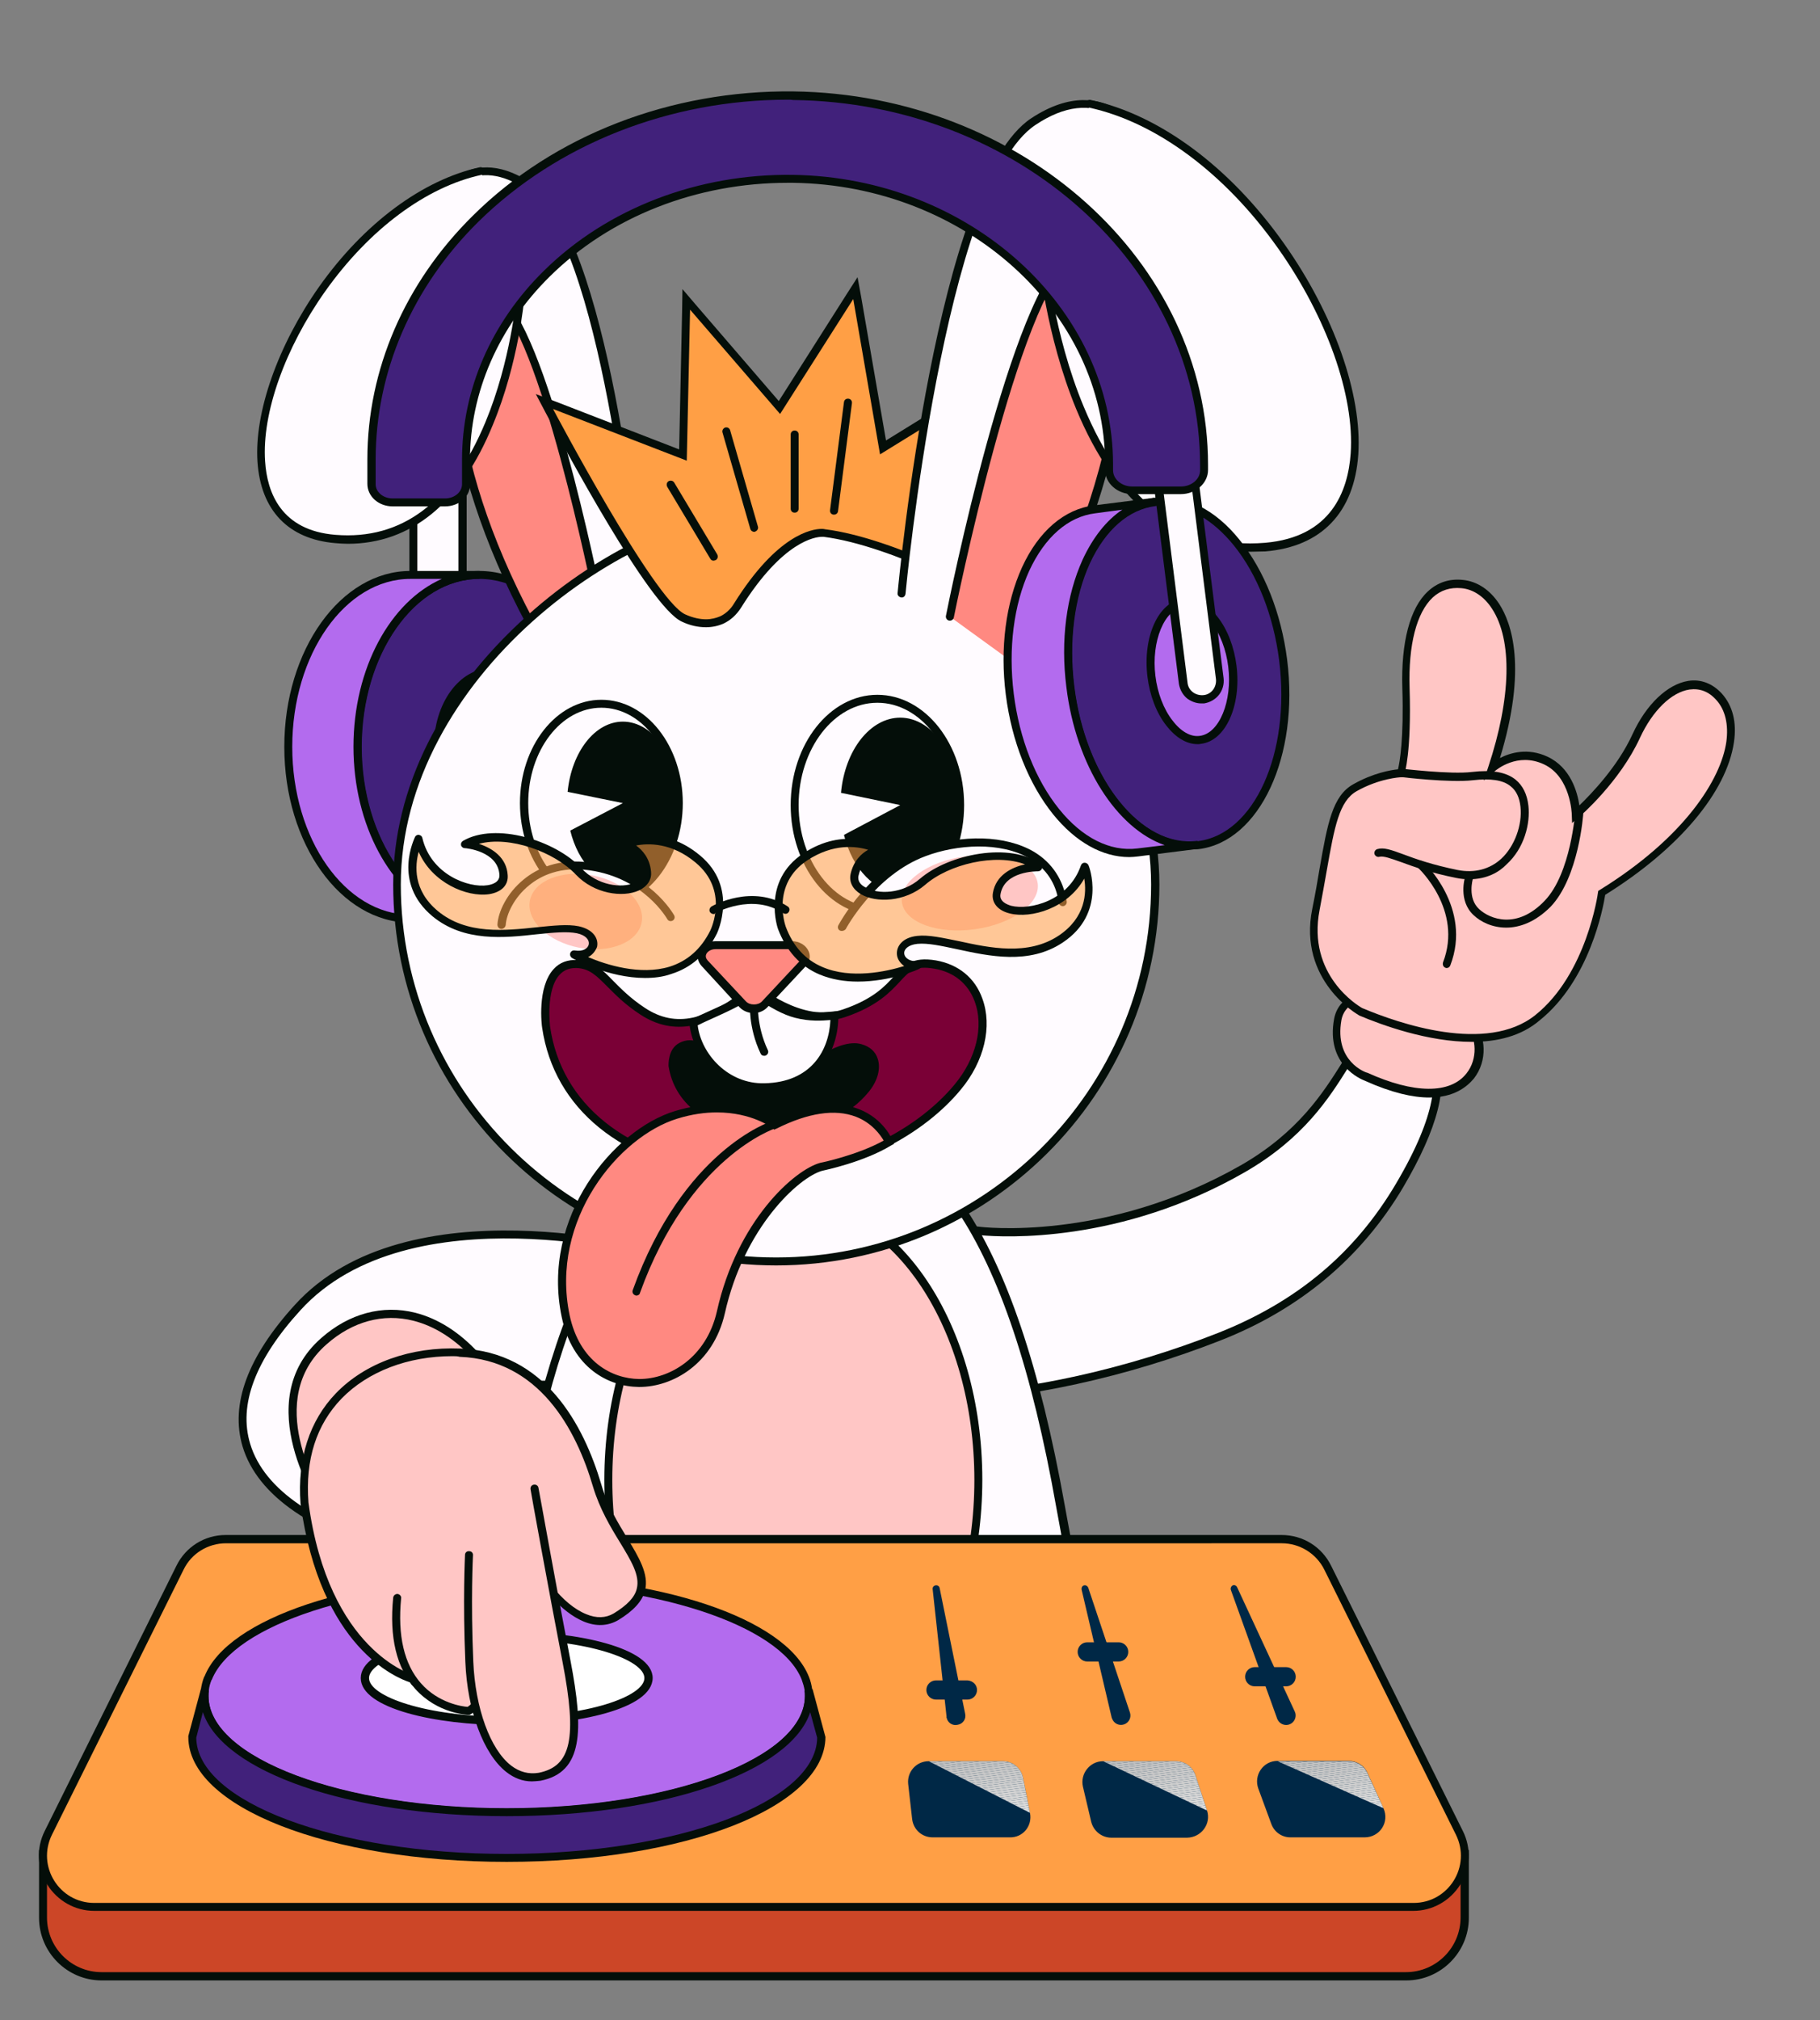 <?xml version="1.0" encoding="utf-8"?>
<!-- Generator: Adobe Illustrator 28.3.0, SVG Export Plug-In . SVG Version: 6.00 Build 0)  -->
<svg version="1.1" id="Layer_1" xmlns="http://www.w3.org/2000/svg" xmlns:xlink="http://www.w3.org/1999/xlink" x="0px" y="0px"
	 viewBox="0 0 549.9 610" style="enable-background:new 0 0 549.9 610;" xml:space="preserve">
<rect x="0" y="0" width="549.9" height="610" fill="#808080" stroke="none"/>
<style type="text/css">
	.st0{enable-background:new    ;}
	.st1{fill:#FFFBFF;}
	.st2{fill:#040E09;}
	.st3{fill:#FFC6C5;}
	.st4{fill:#CC4627;}
	.st5{fill:#FF9F45;}
	.st6{fill:#FFFFFF;}
	.st7{fill:#B36BEE;}
	.st8{fill:#41217B;}
	.st9{fill:#002846;}
	.st10{clip-path:url(#SVGID_00000124128860049686139580000013172098582919328929_);}
	.st11{fill:#BFBFBF;}
	.st12{fill:#C0C0C0;}
	.st13{fill:#C1C1C1;}
	.st14{fill:#C2C2C2;}
	.st15{fill:#C3C3C3;}
	.st16{fill:#C4C4C4;}
	.st17{fill:#C5C5C5;}
	.st18{fill:#C7C7C7;}
	.st19{fill:#C8C8C8;}
	.st20{fill:#C9C9C9;}
	.st21{fill:#CACACA;}
	.st22{fill:#CBCBCB;}
	.st23{fill:#CCCCCC;}
	.st24{fill:#CDCDCD;}
	.st25{fill:#CECECE;}
	.st26{fill:#CFCFCF;}
	.st27{fill:#D1D1D1;}
	.st28{fill:#D2D2D2;}
	.st29{fill:#D3D3D3;}
	.st30{fill:#D4D4D4;}
	.st31{fill:#D5D5D5;}
	.st32{fill:#D6D6D6;}
	.st33{fill:#D8D8D8;}
	.st34{fill:#D9D9D9;}
	.st35{fill:#DADADA;}
	.st36{fill:#DBDBDB;}
	.st37{fill:#DCDCDC;}
	.st38{fill:#DEDEDE;}
	.st39{fill:#DFDFDF;}
	.st40{clip-path:url(#SVGID_00000013872233476635681000000000025339986026492065_);}
	.st41{clip-path:url(#SVGID_00000124879524705554058650000002406775044783491229_);}
	.st42{fill:#0086F8;}
	.st43{fill:#FF8981;}
	.st44{fill:#7A0036;}
	.st45{opacity:0.56;}
	.st46{fill:none;}
</style>
<g class="st0">
	<g id="Layer_2_00000182494796630615654140000001497666489362233017_">
		<g id="Output_copy">
			<g>
				<g>
					<g>
						<path class="st1" d="M295.6,371.7c0,0,38.3,5.2,80.1-18.9c31.2-18,31.3-43.1,42.8-41.6c27.1,3.5,13,32.2,4.3,46.8
							c-12.7,21.4-30.9,36.4-54.4,45.6c-26.1,10.3-57.2,17.8-85.1,18.6L295.6,371.7L295.6,371.7z"/>
						<path class="st2" d="M281.8,423.5l12.9-53.2l1.1,0.1c0.4,0.1,38.4,4.8,79.4-18.7c17.1-9.9,24.6-21.8,30.1-30.5
							c4.4-7,7.6-12,13.4-11.2c7.7,1,12.8,4,15.2,9.1c4,8.2,0.6,21.5-10,39.5c-12.6,21.2-31.1,36.7-55,46.1
							c-28.2,11.1-59.3,17.9-85.5,18.7L281.8,423.5L281.8,423.5z M296.5,373l-11.6,48c25.5-1,55.7-7.7,83.1-18.5
							c23.8-9.4,41.4-24.1,53.8-45.1c12.7-21.5,12.4-32.1,9.9-37.2c-2.1-4.2-6.6-6.8-13.4-7.7c-4.1-0.6-6.5,2.9-11.1,10.1
							c-5.6,8.9-13.3,21.1-31,31.3C338.5,375.6,303.1,373.6,296.5,373L296.5,373z"/>
					</g>
					<g>
						<path class="st1" d="M198.1,378.5c0,0-74.3-20.8-108.1,16.4c-33.8,37.1-12.7,62.7,32.2,74.1l33.1-11.7
							c0,0-37.1-20.2-19.6-33.1c17.5-12.9,73.4,0,73.4,0l-9.2-43.2"/>
						<path class="st2" d="M122.3,470.2l-0.4-0.1c-27.3-6.9-44.1-18.4-48.6-33.3c-3.8-12.7,1.5-27.1,15.8-42.8
							c33.9-37.3,108.6-16.9,109.3-16.7c0.6,0.2,1,0.8,0.8,1.5c-0.2,0.6-0.8,1-1.5,0.8c-0.7-0.2-74-20.1-106.9,16
							c-13.7,15-18.8,28.6-15.2,40.4c4.2,13.9,20.3,24.8,46.5,31.5l30.3-10.7c-6.1-3.6-21.9-14.1-22.6-24.2
							c-0.3-3.7,1.5-6.9,5.1-9.7c16.1-11.9,62.6-2.8,72.6-0.6l-8.8-41.4c-0.1-0.7,0.3-1.3,0.9-1.4c0.7-0.1,1.3,0.3,1.4,0.9l9.6,45.1
							l-1.9-0.4c-0.6-0.1-55.6-12.6-72.5-0.2c-3,2.2-4.4,4.7-4.2,7.5c0.7,10.9,23.4,23.4,23.7,23.6l2.4,1.3L122.3,470.2L122.3,470.2
							z"/>
					</g>
					<g>
						<path class="st1" d="M320.4,454.7c11.5,64.4,25.8,119.2-81.2,119.2s-90.3-54.2-81.2-119.2c8.9-63.2,36.3-119.2,81.2-119.2
							S307,379.7,320.4,454.7L320.4,454.7z"/>
						<path class="st2" d="M239.2,575.1c-39,0-64.3-7.3-77.3-22.5c-16.8-19.5-12.3-49.3-7.1-83.8c0.7-4.7,1.4-9.4,2.1-14.3
							c8.1-58.1,34.1-120.2,82.4-120.2c42.1,0,67.5,37.1,82.4,120.2c0.5,2.6,0.9,5.1,1.4,7.6c6.7,36.8,12.4,68.6-5,89.6
							C304.8,567.4,279,575.1,239.2,575.1L239.2,575.1z M239.2,336.8c-46.8,0-72,61-80,118.1c-0.7,4.8-1.4,9.6-2.1,14.3
							c-5.1,33.9-9.5,63.2,6.6,81.9c12.5,14.5,37.2,21.6,75.5,21.6s64.2-7.4,76.8-22.6c16.7-20.1,11.1-51.3,4.5-87.6
							c-0.5-2.5-0.9-5.1-1.4-7.6C304.6,373.2,279.9,336.8,239.2,336.8L239.2,336.8z"/>
					</g>
					<g>
						<ellipse class="st3" cx="239.7" cy="446.9" rx="55.9" ry="83.8"/>
						<path class="st2" d="M239.7,531.9c-31.5,0-57.1-38.2-57.1-85.1s25.6-85.1,57.1-85.1s57.1,38.2,57.1,85.1
							S271.2,531.9,239.7,531.9L239.7,531.9z M239.7,364.3c-30.1,0-54.7,37.1-54.7,82.6s24.5,82.6,54.7,82.6s54.7-37.1,54.7-82.6
							S269.9,364.3,239.7,364.3L239.7,364.3z"/>
					</g>
					<g>
						<g>
							<path class="st3" d="M412.7,325.2c0,0-11-3.6-8.5-17.3c2.5-13.7,32.9-7.7,40.3,1.6C451,317.8,445.4,340,412.7,325.2
								L412.7,325.2z"/>
							<path class="st2" d="M431.8,331.4c-4.9,0-11.3-1.4-19.5-5.1c-1-0.4-11.8-4.7-9.2-18.7c0.8-4.2,3.9-7.1,9-8.3
								c10.6-2.6,27.8,2.2,33.5,9.4c3.2,4.1,4,11.5-0.3,17C443.1,328.3,439.2,331.4,431.8,331.4L431.8,331.4z M418.3,301
								c-2.1,0-4,0.2-5.8,0.6c-4.2,1-6.6,3.2-7.2,6.4c-2.2,12.5,7.3,15.8,7.7,15.9l0.1,0c14.1,6.4,25.1,6.5,30,0.2
								c3.5-4.4,2.9-10.7,0.3-14C439.4,305,427.7,301,418.3,301L418.3,301z"/>
						</g>
						<g>
							<path class="st3" d="M411,305.4c0,0-17.6-9.7-13.4-30.8c4.2-21,4.5-32.7,11.8-36.8c7.3-4.1,13.9-4.4,13.9-4.4
								s2.2-6.2,1.6-25.7c-0.6-19.5,5.2-32.5,16.9-31.4c11.6,1.1,21.3,19.1,9.2,55.5c0,0,7.2-6.4,16.1-2.2
								c8.9,4.2,9.2,16.1,9.2,16.1s12.1-10.4,18.2-23.6c6.1-13.2,17.5-20.1,25-11.7c9.8,10.9-0.1,37.4-35.4,59.2
								c0,0-3.4,24.8-19.4,37.7C448.6,320.2,419.6,309.1,411,305.4L411,305.4z"/>
							<path class="st2" d="M444.7,314.6c-13.2,0-27-5-34.1-8l-0.1-0.1c-0.2-0.1-18.4-10.4-14-32.1c0.9-4.4,1.6-8.5,2.2-12.1
								c2.4-13.7,3.9-22,10.2-25.5c6-3.4,11.4-4.3,13.5-4.5c0.5-2.1,1.8-9.2,1.3-24.6c-0.4-13.7,2.3-24.1,7.7-29.1
								c2.9-2.7,6.4-3.9,10.5-3.5c4.4,0.4,8.3,3,11.1,7.3c3.7,5.7,8.5,19.3,0.2,46.5c3.1-1.6,8.4-3.2,14.4-0.4
								c7,3.3,9,10.7,9.6,14.7c3.5-3.4,11.6-11.7,16.1-21.6c4.1-8.9,10.5-15,16.8-16c3.8-0.6,7.4,0.8,10.2,3.9
								c3.2,3.6,4.5,8.6,3.6,14.6c-2.2,15.1-16.7,32.3-38.9,46.1c-0.6,3.9-4.7,25.8-19.8,37.9C459.6,312.9,452.3,314.6,444.7,314.6
								L444.7,314.6z M411.6,304.4c10.9,4.6,37.6,13.9,52.3,2.1c15.5-12.4,18.9-36.7,18.9-36.9l0.1-0.6l0.5-0.3
								c25.7-15.9,36.6-33.5,38.2-44.7c0.7-5.2-0.3-9.6-3-12.6c-2.3-2.6-5-3.6-8.1-3.2c-5.5,0.8-11.2,6.4-15,14.6
								c-6.1,13.3-18,23.6-18.5,24l-2,1.7l-0.1-2.6c0-0.1-0.3-11.3-8.4-15.1c-8.1-3.8-14.5,1.8-14.8,2l-3.4,2.9l1.4-4.2
								c6.9-20.8,7.3-38.2,1.1-47.7c-2.4-3.7-5.7-5.9-9.3-6.2c-3.3-0.3-6.2,0.6-8.6,2.8c-4.9,4.6-7.4,14.3-7,27.3
								c0.6,19.5-1.5,25.9-1.6,26.2l-0.3,0.8l-0.8,0c-0.1,0-6.4,0.3-13.3,4.2c-5.3,3-6.7,10.8-9,23.8c-0.6,3.6-1.4,7.7-2.2,12.1
								C394.9,294.4,410.3,303.7,411.6,304.4L411.6,304.4z"/>
						</g>
						<path class="st2" d="M455.1,280.1c-4.2,0-7.7-1.7-9.9-3.8c-4.7-4.4-2.6-11.3-2.5-11.6c0.2-0.6,0.9-1,1.5-0.8
							c0.6,0.2,1,0.9,0.8,1.5c0,0.1-1.7,5.8,1.9,9.1c3.2,3,11.4,6.3,19.8-2.5c8-8.3,9.2-26.9,9.3-27c0-0.7,0.6-1.2,1.3-1.1
							c0.7,0,1.2,0.6,1.1,1.3c0,0.8-1.4,19.7-9.9,28.6C463.9,278.4,459.2,280.1,455.1,280.1L455.1,280.1z"/>
						<path class="st2" d="M443.9,265.5c-1.2,0-2.5-0.1-3.9-0.4c-7.6-1.5-12.9-3.4-16.7-4.8c-3.1-1.1-5.3-1.9-6.5-1.6
							c-0.6,0.2-1.3-0.2-1.5-0.8c-0.2-0.6,0.2-1.3,0.8-1.5c2-0.6,4.2,0.2,8,1.6c3.7,1.4,8.9,3.2,16.3,4.7c5.1,1,9.7-0.2,13.2-3.4
							c4-3.7,6.4-10.2,5.8-15.7c-0.3-2.8-1.3-4.9-3-6.2c-2.3-1.9-6.1-2.4-11.4-1.8c-6.8,0.8-21.3-0.9-21.9-1
							c-0.7-0.1-1.1-0.7-1.1-1.4c0.1-0.7,0.7-1.1,1.4-1.1c0.1,0,14.9,1.8,21.3,1c6-0.7,10.3,0,13.2,2.3c2.2,1.8,3.5,4.4,3.9,7.9
							c0.6,5.3-1.2,12.8-6.6,17.7C453,263.3,449.3,265.5,443.9,265.5L443.9,265.5z"/>
						<path class="st2" d="M437.1,292.3c-0.1,0-0.3,0-0.4-0.1c-0.6-0.2-0.9-0.9-0.7-1.6c6.1-15.8-7.4-28.5-7.6-28.6
							c-0.5-0.5-0.5-1.2-0.1-1.7c0.5-0.5,1.2-0.5,1.7-0.1c0.2,0.1,14.9,13.9,8.2,31.3C438,292,437.6,292.3,437.1,292.3L437.1,292.3z
							"/>
					</g>
					<g>
						<g>
							<path class="st4" d="M30.7,596.7c-9.7,0-17.7-7.9-17.7-17.7v-19.2h429.5v19.2c0,9.7-7.9,17.7-17.7,17.7H30.7z"/>
							<path class="st2" d="M441.3,561v18c0,9.1-7.4,16.5-16.5,16.5H30.7c-9.1,0-16.5-7.4-16.5-16.5v-18H441.3 M443.7,558.6H11.8
								v20.5c0,10.4,8.5,18.9,18.9,18.9h394.2c10.4,0,18.9-8.5,18.9-18.9V558.6L443.7,558.6z"/>
						</g>
						<g>
							<path class="st5" d="M28.5,575.8c-5.4,0-10.3-2.7-13.1-7.3c-2.8-4.6-3.1-10.2-0.7-15l39.8-80.1c2.6-5.3,7.9-8.6,13.9-8.6h319
								c5.9,0,11.2,3.3,13.9,8.6l39.8,80.1c2.4,4.8,2.1,10.4-0.7,15c-2.8,4.6-7.8,7.3-13.1,7.3H28.5z"/>
							<path class="st2" d="M387.3,466c5.4,0,10.4,3.1,12.8,7.9l39.8,80.1c4.7,9.5-2.2,20.6-12.8,20.6H28.5
								c-10.6,0-17.5-11.1-12.8-20.6l39.8-80.1c2.4-4.9,7.4-7.9,12.8-7.9L387.3,466 M387.2,463.5h-319c-6.4,0-12.1,3.6-14.9,9.3
								l-39.8,80.1c-2.6,5.2-2.3,11.3,0.8,16.2s8.4,7.9,14.2,7.9H427c5.8,0,11.1-3,14.2-7.9s3.4-11,0.8-16.2l-39.8-80.1
								C399.4,467.1,393.7,463.5,387.2,463.5L387.2,463.5L387.2,463.5z"/>
						</g>
						<path class="st6" d="M195.9,506.8c0,7.2-19.2,13-42.8,13c-0.4,0-0.8,0-1.2,0c-23.1-0.2-41.7-5.9-41.7-12.9
							s19.2-12.9,42.8-12.9c13.3,0,25.2,1.8,33,4.7C192.2,500.8,195.9,503.6,195.9,506.8L195.9,506.8z"/>
						<g>
							<path class="st7" d="M244.3,510.4L244.3,510.4c-0.2-1.2-0.5-2.4-0.9-3.5l0,0c-6.7-16.8-44.6-29.7-90.2-29.7
								S69.6,490,62.8,506.8l0,0c-0.5,1.2-0.8,2.3-0.9,3.5v0c-0.1,0.6-0.1,1.2-0.1,1.8c0,19.4,40.9,35.1,91.3,35.1
								s91.3-15.7,91.3-35.1C244.4,511.5,244.3,510.9,244.3,510.4L244.3,510.4z M153.1,519.7c-23.7,0-42.8-5.8-42.8-13
								s19.2-12.9,42.8-12.9s42.8,5.8,42.8,12.9C195.9,513.9,176.7,519.7,153.1,519.7z"/>
							<path class="st2" d="M153.1,548.4c-51.9,0-92.5-15.9-92.5-36.3c0-0.6,0-1.2,0.1-1.9v-0.1c0.2-1.3,0.5-2.6,1-3.8l0.1-0.1
								c7-17.6,45.5-30.4,91.3-30.4s84.3,12.8,91.3,30.5c0.5,1.2,0.8,2.5,1,3.8v0.1c0.1,0.6,0.1,1.2,0.1,1.9
								C245.6,532.5,204.9,548.4,153.1,548.4z M63.1,510.4L63.1,510.4c-0.1,0.6-0.1,1.2-0.1,1.7c0,18.7,40.4,33.9,90.1,33.9
								s90.1-15.2,90.1-33.9c0-0.6,0-1.1-0.1-1.7v-0.1c-0.2-1.1-0.5-2.1-0.9-3.2c-6.6-16.5-44.9-29-89.1-29S70.6,490.7,64,507.2
								l-0.1,0.1C63.5,508.3,63.2,509.3,63.1,510.4L63.1,510.4z M153.1,520.9c-21.4,0-44.1-5-44.1-14.2c0-9.2,22.7-14.1,44.1-14.1
								s44.1,5,44.1,14.1C197.1,516,174.4,520.9,153.1,520.9z M153.1,495c-24.5,0-41.6,6.2-41.6,11.7c0,5.5,17.1,11.7,41.6,11.7
								s41.6-6.2,41.6-11.7S177.6,495,153.1,495L153.1,495z"/>
						</g>
						<g>
							<path class="st8" d="M248.1,524.5c0,20.2-42.5,36.5-95,36.5s-95-16.3-95-36.5l3.8-14.2c-0.1,0.6-0.1,1.2-0.1,1.8
								c0,19.4,40.9,35.1,91.3,35.1s91.3-15.7,91.3-35.1c0-0.6,0-1.2-0.1-1.8L248.1,524.5L248.1,524.5z"/>
							<path class="st2" d="M153.1,562.2c-54,0-96.2-16.6-96.2-37.7l0-0.3l3.8-14.2l2.4,0.5c-0.1,0.6-0.1,1.1-0.1,1.7
								c0,18.7,40.4,33.9,90.1,33.9s90.1-15.2,90.1-33.9c0-0.6,0-1.1-0.1-1.7l2.4-0.5l3.9,14.5C249.3,545.7,207,562.2,153.1,562.2
								L153.1,562.2z M59.3,524.7c0.2,19.4,42.2,35.1,93.8,35.1s93.6-15.7,93.8-35.1l-2.1-7.7c-5.9,18-44.1,31.4-91.7,31.4
								S67.2,535,61.3,517L59.3,524.7L59.3,524.7z"/>
						</g>
						<path class="st9" d="M385.9,519l-14-38.9c-0.2-0.5,0.1-1.2,0.6-1.4c0.5-0.2,1.1,0.1,1.3,0.6l17.4,37.5c0.7,1.4,0,3.2-1.4,3.8
							c-1.4,0.7-3.2,0-3.8-1.4C386,519.2,385.9,519.1,385.9,519L385.9,519z M336,518.9c0.5,1.5,2.1,2.3,3.6,1.8
							c1.5-0.5,2.3-2.1,1.8-3.6l-12.6-37.7c-0.2-0.5-0.7-0.8-1.2-0.7c-0.6,0.1-0.9,0.7-0.8,1.3l9.1,38.7
							C335.9,518.8,336,518.9,336,518.9L336,518.9z M286,518.6c0.3,1.6,1.8,2.6,3.4,2.2c1.6-0.3,2.6-1.8,2.2-3.4l-7.7-37.9
							c-0.1-0.5-0.6-0.9-1.2-0.8c-0.6,0.1-1,0.6-0.9,1.2l4.2,38.5C285.9,518.4,285.9,518.5,286,518.6L286,518.6z"/>
						<path class="st9" d="M412.3,554.8h-22.4c-2.6,0-4.9-1.6-5.8-4.1l-3.9-10.6c-1.5-4.1,1.5-8.4,5.8-8.4h21.5
							c2.4,0,4.7,1.4,5.7,3.7L418,546C419.9,550.2,416.9,554.8,412.3,554.8L412.3,554.8z M364.7,546.7l-3.5-10.6
							c-0.8-2.6-3.2-4.3-5.9-4.3h-22c-4,0-7,3.8-6.1,7.7l2.5,10.6c0.7,2.8,3.2,4.8,6.1,4.8h22.9C363,554.8,366,550.7,364.7,546.7
							L364.7,546.7z M311.2,547.4l-2.1-10.6c-0.6-2.9-3.1-5-6.1-5h-22.4c-3.7,0-6.6,3.2-6.2,6.9l1.2,10.6c0.4,3.2,3,5.5,6.2,5.5
							h23.3C309.1,554.9,312,551.3,311.2,547.4z M386,531.8h21.5c2.4,0,4.7,1.4,5.7,3.7l4.8,10.6 M364.7,546.7l-3.5-10.6
							c-0.8-2.6-3.2-4.3-5.9-4.3h-22 M311.2,547.4l-2.1-10.6c-0.6-2.9-3.1-5-6.1-5h-22.4"/>
						<path class="st9" d="M295.2,510.3c0,1.6-1.3,2.9-2.9,2.9h-9.5c-1.6,0-2.9-1.3-2.9-2.9c0-1.6,1.3-2.9,2.9-2.9h9.5
							C293.9,507.5,295.2,508.7,295.2,510.3z M338,495.9h-9.5c-1.6,0-2.9,1.3-2.9,2.9c0,1.6,1.3,2.9,2.9,2.9h9.5
							c1.6,0,2.9-1.3,2.9-2.9C340.9,497.2,339.6,495.9,338,495.9z M388.6,503.4h-9.5c-1.6,0-2.9,1.3-2.9,2.9c0,1.6,1.3,2.9,2.9,2.9
							h9.5c1.6,0,2.9-1.3,2.9-2.9C391.5,504.7,390.2,503.4,388.6,503.4z"/>
						<g>
							<g>
								<g>
									<defs>
										<path id="SVGID_1_" d="M386,531.8h21.5c2.4,0,4.7,1.4,5.7,3.7L418,546"/>
									</defs>
									<clipPath id="SVGID_00000114771001107540512630000015258326573054719925_">
										<use xlink:href="#SVGID_1_"  style="overflow:visible;"/>
									</clipPath>
									<g style="clip-path:url(#SVGID_00000114771001107540512630000015258326573054719925_);">
										<polygon class="st11" points="390.4,531.8 386,532.4 386,531.8 										"/>
										<polygon class="st12" points="395.6,531.8 386,533 386,532.4 390.4,531.8 										"/>
										<polygon class="st13" points="400.8,531.8 386,533.6 386,533 395.6,531.8 										"/>
										<polygon class="st14" points="406,531.8 386,534.3 386,533.6 400.8,531.8 										"/>
										<polygon class="st15" points="411.2,531.8 386,534.9 386,534.3 406,531.8 										"/>
										<polygon class="st16" points="416.4,531.8 386,535.6 386,534.9 411.2,531.8 										"/>
										<polygon class="st17" points="418,532.3 386,536.2 386,535.6 416.4,531.8 418,531.8 										"/>
										<polygon class="st18" points="418,532.9 386,536.9 386,536.2 418,532.3 										"/>
										<polygon class="st19" points="418,533.6 386,537.5 386,536.9 418,532.9 										"/>
										<polygon class="st20" points="418,534.2 386,538.2 386,537.5 418,533.6 										"/>
										<polygon class="st21" points="418,534.8 386,538.8 386,538.2 418,534.2 										"/>
										<polygon class="st22" points="418,535.5 386,539.5 386,538.8 418,534.8 										"/>
										<polygon class="st23" points="418,536.1 386,540.1 386,539.5 418,535.5 										"/>
										<polygon class="st24" points="418,536.8 386,540.8 386,540.1 418,536.1 										"/>
										<polygon class="st25" points="418,537.4 386,541.4 386,540.8 418,536.8 										"/>
										<polygon class="st26" points="418,538.1 386,542 386,541.4 418,537.4 										"/>
										<polygon class="st27" points="418,538.7 386,542.7 386,542 418,538.1 										"/>
										<polygon class="st28" points="418,539.4 386,543.3 386,542.7 418,538.7 										"/>
										<polygon class="st29" points="418,540 386,544 386,543.3 418,539.4 										"/>
										<polygon class="st30" points="418,540.7 386,544.6 386,544 418,540 										"/>
										<polygon class="st31" points="418,541.3 386,545.3 386,544.6 418,540.7 										"/>
										<polygon class="st32" points="418,542 386,545.9 386,545.3 418,541.3 										"/>
										<polygon class="st33" points="418,542.6 390.3,546 386,546 386,545.9 418,542 										"/>
										<polygon class="st34" points="418,543.2 395.5,546 390.3,546 418,542.6 										"/>
										<polygon class="st35" points="418,543.9 400.7,546 395.5,546 418,543.2 										"/>
										<polygon class="st36" points="418,544.5 405.9,546 400.7,546 418,543.9 										"/>
										<polygon class="st37" points="418,545.2 411.1,546 405.9,546 418,544.5 										"/>
										<polygon class="st38" points="418,545.8 416.3,546 411.1,546 418,545.2 										"/>
										<polygon class="st39" points="416.3,546 418,545.8 418,546 										"/>
									</g>
								</g>
							</g>
							<g>
								<g>
									<defs>
										<path id="SVGID_00000123433605909392081330000010170577794404843173_" d="M364.7,546.7l-3.5-10.6
											c-0.8-2.6-3.2-4.3-5.9-4.3h-22"/>
									</defs>
									<clipPath id="SVGID_00000172424841939973113840000002424600709703419789_">
										<use xlink:href="#SVGID_00000123433605909392081330000010170577794404843173_"  style="overflow:visible;"/>
									</clipPath>
									<g style="clip-path:url(#SVGID_00000172424841939973113840000002424600709703419789_);">
										<polygon class="st11" points="337.8,531.8 333.3,532.4 333.3,531.8 										"/>
										<polygon class="st12" points="343.2,531.8 333.3,533 333.3,532.4 337.8,531.8 										"/>
										<polygon class="st13" points="348.6,531.8 333.3,533.7 333.3,533 343.2,531.8 										"/>
										<polygon class="st14" points="353.9,531.8 333.3,534.4 333.3,533.7 348.6,531.8 										"/>
										<polygon class="st15" points="359.3,531.8 333.3,535 333.3,534.4 353.9,531.8 										"/>
										<polygon class="st16" points="364.7,531.8 333.3,535.7 333.3,535 359.3,531.8 										"/>
										<polygon class="st17" points="364.7,532.5 333.3,536.4 333.3,535.7 364.7,531.8 364.7,531.8 										"/>
										<polygon class="st18" points="364.7,533.1 333.3,537 333.3,536.4 364.7,532.5 										"/>
										<polygon class="st19" points="364.7,533.8 333.3,537.7 333.3,537 364.7,533.1 										"/>
										<polygon class="st20" points="364.7,534.5 333.3,538.4 333.3,537.7 364.7,533.8 										"/>
										<polygon class="st21" points="364.7,535.1 333.3,539 333.3,538.4 364.7,534.5 										"/>
										<polygon class="st22" points="364.7,535.8 333.3,539.7 333.3,539 364.7,535.1 										"/>
										<polygon class="st23" points="364.7,536.5 333.3,540.4 333.3,539.7 364.7,535.8 										"/>
										<polygon class="st24" points="364.7,537.1 333.3,541 333.3,540.4 364.7,536.5 										"/>
										<polygon class="st25" points="364.7,537.8 333.3,541.7 333.3,541 364.7,537.1 										"/>
										<polygon class="st26" points="364.7,538.5 333.3,542.4 333.3,541.7 364.7,537.8 										"/>
										<polygon class="st27" points="364.7,539.1 333.3,543 333.3,542.4 364.7,538.5 										"/>
										<polygon class="st28" points="364.7,539.8 333.3,543.7 333.3,543 364.7,539.1 										"/>
										<polygon class="st29" points="364.7,540.5 333.3,544.4 333.3,543.7 364.7,539.8 										"/>
										<polygon class="st30" points="364.7,541.1 333.3,545 333.3,544.4 364.7,540.5 										"/>
										<polygon class="st31" points="364.7,541.8 333.3,545.7 333.3,545 364.7,541.1 										"/>
										<polygon class="st32" points="364.7,542.5 333.3,546.4 333.3,545.7 364.7,541.8 										"/>
										<polygon class="st33" points="364.7,543.1 336.1,546.7 333.3,546.7 333.3,546.4 364.7,542.5 										"/>
										<polygon class="st34" points="364.7,543.8 341.5,546.7 336.1,546.7 364.7,543.1 										"/>
										<polygon class="st35" points="364.7,544.5 346.8,546.7 341.5,546.7 364.7,543.8 										"/>
										<polygon class="st36" points="364.7,545.1 352.2,546.7 346.8,546.7 364.7,544.5 										"/>
										<polygon class="st37" points="364.7,545.8 357.6,546.7 352.2,546.7 364.7,545.1 										"/>
										<polygon class="st38" points="364.7,546.5 362.9,546.7 357.6,546.7 364.7,545.8 										"/>
										<polygon class="st39" points="362.9,546.7 364.7,546.5 364.7,546.7 										"/>
									</g>
								</g>
							</g>
							<g>
								<g>
									<defs>
										<path id="SVGID_00000078726902719912248640000017105663551299562933_" d="M311.2,547.4l-2.1-10.6c-0.6-2.9-3.1-5-6.1-5
											h-22.4"/>
									</defs>
									<clipPath id="SVGID_00000119107682710699558980000006382584488604619678_">
										<use xlink:href="#SVGID_00000078726902719912248640000017105663551299562933_"  style="overflow:visible;"/>
									</clipPath>
									<g style="clip-path:url(#SVGID_00000119107682710699558980000006382584488604619678_);">
										<polygon class="st11" points="285.3,531.8 280.7,532.4 280.7,531.8 										"/>
										<polygon class="st12" points="290.9,531.8 280.7,533.1 280.7,532.4 285.3,531.8 										"/>
										<polygon class="st13" points="296.4,531.8 280.7,533.8 280.7,533.1 290.9,531.8 										"/>
										<polygon class="st14" points="302,531.8 280.7,534.4 280.7,533.8 296.4,531.8 										"/>
										<polygon class="st15" points="307.5,531.8 280.7,535.1 280.7,534.4 302,531.8 										"/>
										<polygon class="st16" points="311.2,532 280.7,535.8 280.7,535.1 307.5,531.8 311.2,531.8 										"/>
										<polygon class="st17" points="311.2,532.7 280.7,536.5 280.7,535.8 311.2,532 										"/>
										<polygon class="st18" points="311.2,533.4 280.7,537.2 280.7,536.5 311.2,532.7 										"/>
										<polygon class="st19" points="311.2,534.1 280.7,537.9 280.7,537.2 311.2,533.4 										"/>
										<polygon class="st20" points="311.2,534.8 280.7,538.6 280.7,537.9 311.2,534.1 										"/>
										<polygon class="st21" points="311.2,535.5 280.7,539.3 280.7,538.6 311.2,534.8 										"/>
										<polygon class="st22" points="311.2,536.2 280.7,540 280.7,539.3 311.2,535.5 										"/>
										<polygon class="st23" points="311.2,536.9 280.7,540.6 280.7,540 311.2,536.2 										"/>
										<polygon class="st24" points="311.2,537.5 280.7,541.3 280.7,540.6 311.2,536.9 										"/>
										<polygon class="st25" points="311.2,538.2 280.7,542 280.7,541.3 311.2,537.5 										"/>
										<polygon class="st26" points="311.2,538.9 280.7,542.7 280.7,542 311.2,538.2 										"/>
										<polygon class="st27" points="311.2,539.6 280.7,543.4 280.7,542.7 311.2,538.9 										"/>
										<polygon class="st28" points="311.2,540.3 280.7,544.1 280.7,543.4 311.2,539.6 										"/>
										<polygon class="st29" points="311.2,541 280.7,544.8 280.7,544.1 311.2,540.3 										"/>
										<polygon class="st30" points="311.2,541.7 280.7,545.5 280.7,544.8 311.2,541 										"/>
										<polygon class="st31" points="311.2,542.4 280.7,546.2 280.7,545.5 311.2,541.7 										"/>
										<polygon class="st32" points="311.2,543 280.7,546.8 280.7,546.2 311.2,542.4 										"/>
										<polygon class="st33" points="311.2,543.7 281.7,547.4 280.7,547.4 280.7,546.8 311.2,543 										"/>
										<polygon class="st34" points="311.2,544.4 287.3,547.4 281.7,547.4 311.2,543.7 										"/>
										<polygon class="st35" points="311.2,545.1 292.8,547.4 287.3,547.4 311.2,544.4 										"/>
										<polygon class="st36" points="311.2,545.8 298.3,547.4 292.8,547.4 311.2,545.1 										"/>
										<polygon class="st37" points="311.2,546.5 303.9,547.4 298.3,547.4 311.2,545.8 										"/>
										<polygon class="st38" points="311.2,547.2 309.4,547.4 303.9,547.4 311.2,546.5 										"/>
										<polygon class="st39" points="309.4,547.4 311.2,547.2 311.2,547.4 										"/>
									</g>
								</g>
							</g>
						</g>
					</g>
					<g>
						<g>
							<path class="st1" d="M134.8,233.2h-4.9c-2.7,0-5-2.2-5-5v-80.7h14.8v80.7C139.7,230.9,137.5,233.2,134.8,233.2L134.8,233.2z"
								/>
							<path class="st2" d="M132.8,234.4h-1c-4.5,0-8.1-3.7-8.1-8.1v-80H141v80C141,230.7,137.3,234.4,132.8,234.4z M126.1,148.7
								v77.5c0,3.2,2.6,5.7,5.7,5.7h1c3.2,0,5.7-2.6,5.7-5.7v-77.5H126.1L126.1,148.7z"/>
						</g>
						<g>
							<g>
								<path class="st42" d="M144.9,173.5c20.4,0,36.9,23.2,36.9,51.9c0,28.7-16.5,51.9-36.9,51.9c-20.4,0-36.9-23.3-36.9-51.9
									C108,196.8,124.5,173.5,144.9,173.5z"/>
								<path class="st42" d="M124,173.5h20.9c-20.4,0-36.9,23.2-36.9,51.9c0,28.7,16.5,51.9,36.9,51.9H124
									c-20.4,0-36.9-23.3-36.9-51.9C87.1,196.8,103.6,173.5,124,173.5z"/>
								<path class="st42" d="M148.3,203c8.8,0,16,10.1,16,22.5s-7.2,22.5-16,22.5c-8.8,0-16-10.1-16-22.5S139.5,203,148.3,203z"/>
							</g>
							<g>
								<g>
									<path class="st8" d="M144.9,173.5c20.4,0,36.9,23.2,36.9,51.9c0,28.7-16.5,51.9-36.9,51.9c-20.4,0-36.9-23.3-36.9-51.9
										C108,196.8,124.5,173.5,144.9,173.5z"/>
									<path class="st2" d="M144.8,278.6c-21,0-38.1-23.8-38.1-53.1s17.1-53.1,38.1-53.1c21,0,38.1,23.8,38.1,53.1
										S165.8,278.6,144.8,278.6z M144.8,174.8c-19.6,0-35.6,22.8-35.6,50.7s16,50.7,35.6,50.7c19.7,0,35.7-22.8,35.7-50.7
										S164.5,174.8,144.8,174.8L144.8,174.8z"/>
								</g>
								<g>
									<path class="st7" d="M124,173.5h20.9c-20.4,0-36.9,23.2-36.9,51.9c0,28.7,16.5,51.9,36.9,51.9H124
										c-20.4,0-36.9-23.3-36.9-51.9C87.1,196.8,103.6,173.5,124,173.5z"/>
									<path class="st2" d="M144.8,278.6H124c-21,0-38.1-23.8-38.1-53.1s17.1-53.1,38.1-53.1h20.9v2.4
										c-19.6,0-35.6,22.8-35.6,50.7s16,50.7,35.6,50.7V278.6L144.8,278.6z M124,174.8c-19.7,0-35.7,22.8-35.7,50.7
										s16,50.7,35.7,50.7h9.5c-15.4-6.8-26.7-26.9-26.7-50.7s11.2-43.9,26.7-50.7L124,174.8L124,174.8z"/>
								</g>
								<g>
									<path class="st7" d="M148.3,203c8.8,0,16,10.1,16,22.5s-7.2,22.5-16,22.5c-8.8,0-16-10.1-16-22.5S139.5,203,148.3,203z"/>
									<path class="st2" d="M148.3,249.2c-9.5,0-17.2-10.6-17.2-23.7c0-13.1,7.7-23.7,17.2-23.7c9.5,0,17.2,10.6,17.2,23.7
										C165.5,238.5,157.8,249.2,148.3,249.2z M148.3,204.2c-8.1,0-14.8,9.5-14.8,21.3c0,11.7,6.6,21.3,14.8,21.3
										c8.1,0,14.8-9.5,14.8-21.3C163.1,213.7,156.4,204.2,148.3,204.2z"/>
								</g>
							</g>
						</g>
					</g>
					<g>
						<g>
							<path class="st1" d="M192.7,174.4c0,0-9.5-102.8-33.1-118.3s-33.9,14.1-33,23.4s35.7,111.9,35.7,111.9"/>
							<path class="st2" d="M162.2,192.6c-0.5,0-1-0.3-1.2-0.8c-1.4-4.2-34.9-102.9-35.7-112.2c-0.6-6.2,3.5-20.9,13.2-26.7
								c4.4-2.6,11.7-4.4,21.7,2.2c23.8,15.6,33.2,115,33.6,119.2c0.1,0.7-0.4,1.3-1.1,1.3c-0.7,0.1-1.3-0.4-1.3-1.1
								c-0.1-1-9.7-102.4-32.5-117.4c-7.2-4.7-13.7-5.5-19.2-2.2c-8.7,5.2-12.5,18.9-12,24.4c0.8,9,35.2,110.6,35.6,111.6
								c0.2,0.6-0.1,1.3-0.8,1.5C162.5,192.6,162.3,192.6,162.2,192.6L162.2,192.6z"/>
						</g>
						<g>
							<path class="st43" d="M180.5,180.3c0,0-16.2-81.6-30.6-90.6c-14.3-9-23.7,38.2,13,103.3"/>
							<path class="st2" d="M163,194.3c-0.4,0-0.8-0.2-1.1-0.6c-29.1-51.6-30.3-94.4-20-104.3c2.5-2.4,5.6-2.6,8.7-0.7
								c14.6,9.2,30.4,88,31.1,91.4c0.1,0.7-0.3,1.3-1,1.4c-0.7,0.1-1.3-0.3-1.4-1c-0.2-0.8-16.3-81.1-30-89.8
								c-2.2-1.4-4-1.2-5.7,0.4c-8.6,8.2-9.1,49,20.4,101.3c0.3,0.6,0.1,1.3-0.5,1.7C163.4,194.2,163.2,194.3,163,194.3L163,194.3z"
								/>
						</g>
						<g>
							<path class="st1" d="M157.3,90c0,0-6.4,77-55.9,72.8c-49.6-4.1-9.2-99.5,43.9-111.1"/>
							<path class="st2" d="M105.1,164.2c-1.3,0-2.5-0.1-3.8-0.2c-14.2-1.2-22.5-9.9-23.5-24.5c-1-15,6.2-35.3,18.6-52.9
								c13.6-19.2,31.3-32.3,48.6-36.1c0.7-0.1,1.3,0.3,1.4,0.9c0.1,0.7-0.3,1.3-0.9,1.4c-16.7,3.6-33.9,16.4-47.2,35.1
								c-12.2,17.2-19.2,36.9-18.2,51.4c0.6,9.4,4.8,20.9,21.3,22.2c20,1.6,35.2-9.8,45.3-34.1c7.6-18.3,9.3-37.4,9.3-37.6
								c0.1-0.7,0.6-1.1,1.3-1.1c0.7,0.1,1.2,0.6,1.1,1.3c0,0.2-1.7,19.6-9.5,38.3C139.3,151.9,124.1,164.2,105.1,164.2L105.1,164.2
								z"/>
						</g>
					</g>
					<g>
						<g>
							<g>
								<path class="st1" d="M119.9,267.1c0-62.9,68.9-113.5,114.1-113.5s115,50.6,115,113.5s-51.3,113.8-114.5,113.8
									S120,330,119.9,267.1L119.9,267.1z"/>
								<path class="st2" d="M234.5,382.1c-63.8,0-115.7-51.6-115.7-115c0-29,14.4-57.8,40.5-81.2c23-20.7,51.7-33.5,74.8-33.5
									c45.9,0,116.2,51.4,116.2,114.7S298.3,382.1,234.5,382.1L234.5,382.1z M234,154.8c-44.6,0-112.9,50.3-112.9,112.3
									S172,379.7,234.5,379.7s113.3-50.5,113.3-112.6S278.9,154.8,234,154.8L234,154.8z"/>
							</g>
							<g>
								<g>
									<ellipse class="st1" cx="265.1" cy="243.1" rx="25" ry="32.1"/>
									<path class="st2" d="M265.1,276.4c-14.4,0-26.2-14.9-26.2-33.3s11.8-33.3,26.2-33.3s26.2,14.9,26.2,33.3
										S279.5,276.4,265.1,276.4z M265.1,212.2c-13.1,0-23.8,13.9-23.8,30.9S252,274,265.1,274c13.1,0,23.8-13.9,23.8-30.9
										S278.2,212.2,265.1,212.2z"/>
								</g>
								<path class="st2" d="M272,243.1l-17.9-3.7c1.2-13,8.9-22.7,17.9-22.7c9.9,0,18.1,11.9,18.1,26.4c0,14.5-8.2,26.4-18.1,26.4
									c-7.6,0-14.4-7-17-17.4L272,243.1L272,243.1z"/>
							</g>
							<g>
								<path class="st1" d="M254.4,279.9c0,0,8.8-16.7,24.9-22.6c16.1-5.9,39.1-3.8,41.8,15.1"/>
								<path class="st2" d="M254.4,281.1c-0.2,0-0.4,0-0.6-0.1c-0.6-0.3-0.8-1-0.5-1.6c0.4-0.7,9.2-17.2,25.5-23.2
									c11.9-4.4,25.1-4,33.6,1c5.5,3.3,8.9,8.5,9.9,15c0.1,0.7-0.4,1.3-1,1.4c-0.7,0.1-1.3-0.4-1.4-1c-0.8-5.9-3.8-10.3-8.7-13.3
									c-8.9-5.3-22.2-4.3-31.5-0.8c-15.4,5.7-24.1,21.9-24.2,22.1C255.3,280.8,254.9,281.1,254.4,281.1L254.4,281.1z"/>
							</g>
							<g>
								<g>
									<ellipse class="st1" cx="181.7" cy="242.5" rx="23.4" ry="30"/>
									<path class="st2" d="M181.7,273.7c-13.5,0-24.6-14-24.6-31.2s11-31.2,24.6-31.2s24.6,14,24.6,31.2S195.3,273.7,181.7,273.7
										z M181.7,213.7c-12.2,0-22.1,12.9-22.1,28.8s9.9,28.8,22.1,28.8s22.1-12.9,22.1-28.8S193.9,213.7,181.7,213.7z"/>
								</g>
								<path class="st2" d="M188.2,242.5l-16.7-3.4c1.2-12.1,8.3-21.2,16.7-21.2c9.3,0,16.9,11.1,16.9,24.6
									c0,13.5-7.6,24.6-16.9,24.6c-7.1,0-13.5-6.5-15.9-16.3L188.2,242.5z"/>
							</g>
							<g>
								<path class="st1" d="M202.6,277c0,0-7-12.8-24.3-15.3c-17.7-2.6-26.4,10.8-26.8,17.6"/>
								<path class="st2" d="M151.5,280.5C151.5,280.5,151.4,280.5,151.5,280.5c-0.7,0-1.2-0.6-1.2-1.3c0.2-3.8,2.8-9.5,8-13.7
									c3.8-3.1,10.4-6.5,20.2-5c17.7,2.6,24.9,15.4,25.2,15.9c0.3,0.6,0.1,1.3-0.5,1.6c-0.6,0.3-1.3,0.1-1.6-0.5
									c-0.1-0.1-6.9-12.3-23.4-14.7c-9-1.3-14.9,1.7-18.3,4.5c-4.6,3.7-6.9,8.8-7.1,12C152.7,280,152.1,280.5,151.5,280.5
									L151.5,280.5z"/>
							</g>
							<g>
								<path class="st44" d="M282.6,291.3c15.8,2.8,19.3,22,6.8,37.1c-12.5,15-37.9,29-70.4,25.4c-32.5-3.6-50.8-21.7-54-43.6
									c0,0-2.6-19.7,9.4-19.1c7.5,0.4,9,7.1,19.7,14.2c10.7,7,21.6,3.1,33.7-7.2c0,0,14.1,12.4,27.3,7.9
									C274.4,299.3,269.9,289,282.6,291.3L282.6,291.3z"/>
								<path class="st2" d="M229.1,355.5c-3.3,0-6.8-0.2-10.3-0.6c-30.9-3.4-51.4-20.1-55-44.6c-0.1-0.5-1.6-12.2,3.5-17.7
									c1.8-2,4.3-2.9,7.2-2.7c4.9,0.2,7.5,2.9,10.8,6.3c2.3,2.3,5.1,5.2,9.5,8.1c9.3,6.2,19.2,4,32.2-7.1l0.8-0.7l0.8,0.7
									c0.1,0.1,13.7,11.9,26.1,7.6c9.1-3.1,12.7-7,15.5-10.1c3-3.3,5.4-5.9,12.6-4.7l0,0c6.8,1.2,11.8,5.3,14,11.5
									c3.1,8.4,0.6,19-6.5,27.5C279.7,341.9,257.9,355.5,229.1,355.5L229.1,355.5z M173.9,292.3c-2,0-3.6,0.7-4.8,2
									c-4.3,4.6-2.9,15.6-2.9,15.7c3.4,23.4,23.2,39.3,52.9,42.5c32.9,3.6,57.9-11.2,69.3-25c6.6-7.9,8.9-17.6,6.1-25.1
									c-2-5.4-6.3-8.9-12.2-9.9l0,0c-5.9-1-7.5,0.7-10.4,3.9c-2.9,3.1-6.8,7.4-16.5,10.7c-12.1,4.1-24.4-4.8-27.7-7.4
									c-13.4,11.1-24.3,13.2-34.3,6.6c-4.6-3-7.5-6-9.9-8.4c-3.2-3.2-5.3-5.4-9.2-5.6C174.2,292.3,174,292.3,173.9,292.3
									L173.9,292.3z"/>
							</g>
							<path class="st2" d="M232.9,342.5c-1.7,0-3.4-0.1-5.1-0.3c-14.5-1.6-24.1-9.2-25.8-20.3c0-0.6-0.2-5.2,3.3-7
								c1-0.5,2-0.8,3.1-0.8c3.5,0,6.7,2.5,8.3,4.1c2.9,2.8,9.1,5.8,15.8,5.8c2.1,0,4.1-0.3,5.9-0.9c2.5-0.8,5-2.2,7.7-3.6
								c4-2.2,8.2-4.5,12-4.5c0.8,0,1.5,0.1,2.2,0.3c2.5,0.7,4.2,2.2,4.9,4.4c1,3.1-0.1,6.9-2.9,10.2
								C257.3,336,246.9,342.5,232.9,342.5L232.9,342.5z"/>
							<g>
								<path class="st1" d="M209.5,308.8c0.7,9.5,9.3,19.8,21.6,19.5c16.1-0.4,21.1-12.2,21.1-21.7c-2.5,0.2-6.5,0.8-11.7-0.5
									c-2.8-0.7-6.4-2.3-12.5-6.7C222.6,303.2,216.8,305.5,209.5,308.8z"/>
								<path class="st2" d="M230.6,329.5c-12.4,0-21.5-10.6-22.3-20.6l-0.1-0.8l0.8-0.4c1.5-0.7,2.9-1.3,4.2-1.9
									c5.3-2.4,9.8-4.4,14-7.4l0.7-0.5l0.7,0.5c6.6,4.7,9.9,6,12.1,6.5c4.3,1.1,7.7,0.8,10.2,0.6c0.4,0,0.8-0.1,1.1-0.1l1.3-0.1
									v1.3c0.1,10.3-5.7,22.5-22.3,22.9C230.9,329.5,230.8,329.5,230.6,329.5L230.6,329.5z M210.8,309.6
									c1.1,8.8,9.3,17.8,20.2,17.5c14.1-0.3,19.5-9.9,19.9-19.1c-2.5,0.2-6.2,0.5-10.8-0.7c-3.4-0.9-7.2-2.9-12.2-6.4
									c-4.1,2.8-8.6,4.8-13.7,7.1C213.1,308.5,212,309,210.8,309.6L210.8,309.6z"/>
							</g>
							<g>
								<path class="st43" d="M268.6,344.8c0,0-7.4-18.6-34.5-5.2c0,0-11-8.7-29.7-3s-39.3,32.1-33.4,60.7
									c6,28.7,40.8,25.7,46.8-1.1s22.8-42,30.5-44C248.2,352.2,260.4,349.7,268.6,344.8L268.6,344.8z"/>
								<path class="st2" d="M193.2,418.8h-0.2c-9.1-0.1-20.1-5.7-23.3-21.2c-6.3-30.1,15.7-56.5,34.2-62.1
									c16.8-5.1,27.5,1,30.2,2.7c10-4.8,18.5-6,25.4-3.3c7.5,2.9,10.1,9.2,10.2,9.5l0.4,1l-0.9,0.5c-8.2,5-20.2,7.5-20.7,7.6
									c-7.1,1.9-23.7,17.1-29.5,43.1C215.5,411.9,203.2,418.8,193.2,418.8L193.2,418.8z M216.6,335.9c-3.5,0-7.5,0.5-12,1.9
									c-17.6,5.4-38.5,30.5-32.5,59.3c3,14.1,12.8,19.2,21,19.3h0.1c9.1,0,20.2-6.4,23.4-20.4c6.1-27.4,23.4-42.8,31.3-44.9
									c0.2,0,11.2-2.3,19.1-6.7c-1-1.7-3.5-5.3-8.4-7.2c-6.3-2.4-14.4-1.2-24,3.6l-0.7,0.3l-0.6-0.5
									C233.2,340.5,227.2,335.9,216.6,335.9L216.6,335.9z"/>
							</g>
							<path class="st2" d="M192.3,391.2c-0.1,0-0.3,0-0.4-0.1c-0.6-0.2-1-0.9-0.7-1.6c15.2-42.1,41.3-50.8,42.4-51.1
								c0.6-0.2,1.3,0.2,1.5,0.8c0.2,0.6-0.2,1.3-0.8,1.5c-0.3,0.1-26.1,8.7-40.9,49.6C193.3,390.9,192.8,391.2,192.3,391.2
								L192.3,391.2z"/>
							<path class="st2" d="M230.9,318.8c-0.5,0-0.9-0.2-1.1-0.7c-3.8-8-3.2-15.3-3.2-15.6c0.1-0.7,0.6-1.2,1.3-1.1
								c0.7,0.1,1.2,0.6,1.1,1.3c0,0.1-0.5,7,3,14.4c0.3,0.6,0,1.3-0.6,1.6C231.2,318.8,231.1,318.8,230.9,318.8L230.9,318.8z"/>
							<g>
								<path class="st43" d="M231,303.3c-1.7,1.8-4.9,1.8-6.5,0l-6.7-7.2l-4.9-5.2c-2.1-2.2-0.1-5.5,3.3-5.5h23.1
									c3.4,0,5.4,3.2,3.3,5.5l-4.9,5.2L231,303.3L231,303.3z"/>
								<path class="st2" d="M227.7,305.9c-1.6,0-3.1-0.6-4.2-1.7L212,291.7c-1.2-1.3-1.5-3-0.8-4.5c0.8-1.8,2.7-3,5-3h23.1
									c2.2,0,4.2,1.2,5,3c0.7,1.5,0.4,3.2-0.8,4.5l-11.6,12.4C230.9,305.2,229.4,305.9,227.7,305.9L227.7,305.9z M216.2,286.6
									c-1.5,0-2.5,0.8-2.8,1.5c-0.3,0.7-0.1,1.3,0.4,1.9l11.6,12.4c0.6,0.6,1.4,0.9,2.4,0.9s1.8-0.3,2.4-0.9l11.6-12.4
									c0.5-0.6,0.7-1.2,0.4-1.9c-0.3-0.7-1.2-1.5-2.8-1.5H216.2L216.2,286.6z M231,303.3L231,303.3L231,303.3z"/>
							</g>
							
								<ellipse transform="matrix(0.991 -0.138 0.138 0.991 -34.338 42.921)" class="st3" cx="292.8" cy="269.5" rx="20.7" ry="11.1"/>
							
								<ellipse transform="matrix(0.194 -0.981 0.981 0.194 -127.324 395.493)" class="st3" cx="177" cy="275.2" rx="11.1" ry="17.2"/>
						</g>
						<g>
							<path class="st5" d="M213.2,188.3c-2.2,0-4.4-0.5-6.8-1.6c-9.7-4.5-39.3-60.1-40.5-62.5l-1.5-2.9l41.9,16.2l1.1-47l28.2,32.6
								L258.4,87l8.3,48.2l28.1-17.4l-11,34.7l26.2-8.3l-11.4,22.4l12.8,0.3l-9.9,14.1l-1-0.5c-0.3-0.2-30.3-16.8-51.5-19.5
								c-0.1,0-0.3,0-0.7,0c-2.8,0-12.7,1.6-25.5,22c-1.2,2-2.9,3.5-4.8,4.3C216.6,187.9,214.9,188.3,213.2,188.3L213.2,188.3z"/>
							<path class="st2" d="M257.8,90.3l8.1,46.9l26.9-16.6L282,154.3l25.7-8.1l-11,21.5l12.5,0.3l-8,11.4c0,0-30.3-16.9-52-19.6
								c0,0-0.3-0.1-0.9-0.1c-3,0-13.5,1.7-26.5,22.5c-1,1.7-2.5,3.1-4.2,3.9c-1.2,0.5-2.6,0.9-4.3,0.9c-1.7,0-3.9-0.4-6.3-1.5
								c-9.5-4.4-39.9-62-39.9-62l40.4,15.6l1-45.6l27.2,31.5L257.8,90.3 M292.7,120.5L292.7,120.5 M307.6,146.2L307.6,146.2
								 M259.1,83.7l-3.4,5.3l-20.4,32.1l-25-29l-4.1-4.8l-0.1,6.3l-0.9,42.1l-37.2-14.4l-6.1-2.3l3,5.7c5.2,9.7,31.3,58.6,41.1,63
								c2.5,1.2,5,1.7,7.3,1.7c1.9,0,3.7-0.4,5.3-1.1c2.1-1,3.9-2.6,5.3-4.8c12.7-20.3,22.6-21.4,24.4-21.4c0.3,0,0.5,0,0.5,0l0.1,0
								h0c21,2.7,50.8,19.2,51.1,19.3l1.9,1.1l1.3-1.8l8-11.4l2.6-3.7l-4.5-0.1l-8.6-0.2l9.2-18.1l2.6-5.2l-5.5,1.7l-21.2,6.7
								l9.3-29.3l2-6.3l-5.6,3.5l-23.8,14.7l-7.5-43.3L259.1,83.7L259.1,83.7L259.1,83.7z M292.7,118.1L292.7,118.1L292.7,118.1z
								 M307.6,143.8L307.6,143.8L307.6,143.8z"/>
						</g>
						<g>
							<g>
								<path class="st1" d="M272.4,179.1c0,0,11.4-123.8,39.9-142.5c28.4-18.7,40.8,17,39.8,28.1c-1,11.1-43,134.8-43,134.8"/>
								<path class="st2" d="M309.1,200.8c-0.1,0-0.3,0-0.4-0.1c-0.6-0.2-1-0.9-0.8-1.5c0.4-1.2,41.9-123.7,42.9-134.5
									c0.6-6.7-4-23.3-14.6-29.7c-6.7-4-14.6-3.1-23.3,2.7c-27.6,18.1-39.2,140.4-39.3,141.6c-0.1,0.7-0.6,1.2-1.3,1.1
									c-0.7-0.1-1.2-0.7-1.1-1.3c0.5-5.1,11.8-124.6,40.4-143.4c12-7.9,20.7-5.8,25.9-2.7c11.6,6.9,16.4,24.5,15.8,32
									c-1,11.1-41.3,130-43,135.1C310.1,200.5,309.6,200.8,309.1,200.8L309.1,200.8z"/>
							</g>
							<g>
								<path class="st43" d="M287,186.2c0,0,19.5-98.3,36.8-109.2c17.3-10.9,28.6,46.1-15.7,124.5"/>
								<path class="st2" d="M308.2,202.8c-0.2,0-0.4,0-0.6-0.2c-0.6-0.3-0.8-1.1-0.5-1.7c35.6-63.2,35-112.5,24.6-122.4
									c-2.1-2-4.5-2.2-7.2-0.5c-16.6,10.5-36.1,107.4-36.3,108.4c-0.1,0.7-0.8,1.1-1.4,1c-0.7-0.1-1.1-0.8-1-1.4
									c0.8-4,19.8-98.9,37.4-109.9c3.6-2.3,7.2-2,10.2,0.8c12.4,11.8,10.9,63.2-24.1,125.3C309,202.6,308.6,202.8,308.2,202.8z"/>
							</g>
							<g>
								<path class="st1" d="M314.9,77.4c0,0,7.7,92.7,67.4,87.8s11.1-119.9-52.9-133.9"/>
								<path class="st2" d="M377.9,166.6c-22.8,0-41-14.8-52.7-43c-9.3-22.5-11.4-45.9-11.4-46.1c-0.1-0.7,0.4-1.3,1.1-1.3
									c0.7-0.1,1.3,0.4,1.3,1.1c0,0.2,2,23.3,11.2,45.4c12.2,29.4,30.7,43.2,54.8,41.2c20-1.7,25.1-15.6,25.9-27
									c1.2-17.5-7.3-41.3-22-62c-16-22.6-36.8-38-57-42.4c-0.7-0.1-1.1-0.8-0.9-1.4c0.1-0.7,0.8-1.1,1.4-0.9
									c20.8,4.5,42.1,20.3,58.4,43.4c15,21.2,23.6,45.5,22.4,63.6c-1.2,17.5-11.1,27.9-28.1,29.3
									C380.9,166.5,379.3,166.6,377.9,166.6L377.9,166.6z"/>
							</g>
						</g>
						<g>
							<g class="st45">
								<path class="st5" d="M236.3,280.2c0,0-4.9-13.5,7.1-21.5c12-8,22.2-2.1,22.2-2.1s-5.9,1.3-7.3,7.6c-1.4,6.3,12,9.5,20.5,2.1
									c8.5-7.3,26.3-10.9,35-4.4c0,0-11.1-0.2-12.5,8c-1.4,8.2,21.2,7.7,26.7-8.1c0,0,5.4,13.4-7.3,21.8
									c-14.6,9.7-33.5-0.8-43.3,0.2c-7.5,0.8-6,8.2,0.2,7.7C277.5,291.5,245.5,305,236.3,280.2L236.3,280.2z"/>
								<path class="st5" d="M215.7,281.5c0,0,6.3-12.9-4.8-22.1c-11.1-9.2-21.9-4.5-21.9-4.5s5.8,1.9,6.5,8.3
									c0.7,6.4-12.9,8.2-20.6,0c-7.6-8.2-25-13.6-34.3-8.1c0,0,11.1,0.9,11.6,9.2c0.5,8.3-21.9,5.4-25.7-10.9c0,0-6.8,12.7,5,22.5
									c13.5,11.2,33.4,2.7,43.1,4.8c7.4,1.6,5.1,8.8-1.1,7.6C173.5,288.3,203.8,305.1,215.7,281.5L215.7,281.5z"/>
							</g>
							<g>
								<path class="st2" d="M215.6,276c-0.4,0-0.8-0.2-1.1-0.6c-0.3-0.6-0.1-1.3,0.5-1.7c0.5-0.3,12.4-6.9,23,0
									c0.6,0.4,0.7,1.1,0.3,1.7c-0.4,0.6-1.1,0.7-1.7,0.3c-9.4-6.2-20.4,0-20.5,0C216,276,215.8,276,215.6,276L215.6,276z"/>
								<g>
									<path class="st2" d="M259.2,296.4c-3.9,0-7.9-0.6-11.7-2.2c-5.8-2.5-9.9-7.1-12.4-13.6l0,0c-0.1-0.2-5.1-14.5,7.6-22.9
										c12.5-8.3,23.1-2.4,23.5-2.2c0.4,0.2,0.7,0.7,0.6,1.2c-0.1,0.5-0.5,0.9-1,1c-0.2,0-5.2,1.2-6.4,6.7c-0.4,1.7,0.8,2.9,2,3.5
										c3.9,2.3,11.3,2,16.5-2.5c8.8-7.6,27.4-11.2,36.5-4.5c0.4,0.3,0.6,0.9,0.4,1.4c-0.2,0.5-0.7,0.8-1.2,0.8
										c-0.4,0-10.1-0.1-11.3,6.9c-0.4,2.2,1.9,3.1,3.2,3.5c5.6,1.4,17.4-1.4,21.1-12.2c0.2-0.5,0.6-0.8,1.1-0.8
										c0.5,0,1,0.3,1.2,0.8c0.1,0.1,5.6,14.4-7.8,23.3c-10.2,6.8-22.3,4.1-32,2c-4.7-1-8.8-1.9-11.9-1.6c-2.9,0.3-4.1,1.7-4,2.9
										c0.1,1.3,1.6,2.5,4,2.3c0.6,0,1.1,0.3,1.3,0.9c0.1,0.6-0.2,1.2-0.7,1.4C277.5,292.8,268.9,296.4,259.2,296.4L259.2,296.4z
										 M237.4,279.8c2.2,5.9,5.9,10,11.1,12.2c8.6,3.7,19.2,1.4,24.7-0.3c-1.3-0.9-2.1-2.2-2.2-3.5c-0.2-2.4,1.6-5.1,6.1-5.6
										c3.5-0.4,7.7,0.6,12.7,1.6c9.2,2,20.8,4.5,30.1-1.7c8.2-5.5,8.4-13,7.7-17.2c-5,8.9-16,12.2-22.6,10.5
										c-3.6-0.9-5.5-3.3-5-6.2c0.9-5.3,5.6-7.7,9.7-8.6c-8.9-3.4-23-0.1-30.2,6.2c-6.1,5.2-14.8,5.5-19.4,2.8
										c-2.5-1.5-3.6-3.7-3.1-6.1c0.9-4,3.3-6.2,5.3-7.3c-3.6-1.1-10.5-2-18.4,3.2C233,267,237.2,279.2,237.4,279.8L237.4,279.8z"
										/>
									<path class="st2" d="M194.9,295.3c-11.1,0-21.5-5.7-22-6c-0.5-0.3-0.8-0.9-0.6-1.5c0.2-0.6,0.8-0.9,1.4-0.8
										c2.4,0.4,4-0.6,4.2-1.9c0.2-1.2-0.8-2.7-3.6-3.3c-3-0.6-7.2-0.2-12,0.3c-9.9,1.1-22.1,2.4-31.6-5.4
										c-12.4-10.3-5.3-23.8-5.3-24c0.2-0.4,0.7-0.7,1.2-0.6c0.5,0.1,0.9,0.4,1,0.9c2.6,11.1,14,15.2,19.7,14.3
										c1.4-0.2,3.7-0.9,3.6-3.1c-0.4-7.2-10.1-8.1-10.5-8.1c-0.5,0-1-0.4-1.1-0.9c-0.1-0.5,0.1-1,0.6-1.3
										c9.8-5.7,27.9-0.2,35.8,8.3c4.7,5.1,12.1,6.2,16.2,4.3c1.2-0.5,2.5-1.5,2.3-3.3c-0.6-5.5-5.5-7.2-5.7-7.3
										c-0.5-0.2-0.8-0.6-0.8-1.1c0-0.5,0.3-1,0.7-1.2c0.5-0.2,11.6-4.9,23.1,4.7c11.7,9.7,5.2,23.4,5.1,23.6l0,0
										c-3.1,6.2-7.7,10.3-13.8,12.2C200.3,295,197.6,295.3,194.9,295.3L194.9,295.3z M177.7,289c5.4,2.3,15.7,5.6,24.6,2.9
										c5.4-1.7,9.5-5.3,12.3-10.9c0.3-0.6,5.7-12.2-4.5-20.6c-7.2-6-14.2-5.8-17.9-5.1c1.9,1.4,4.1,3.8,4.5,7.8
										c0.3,2.5-1.1,4.6-3.7,5.8c-4.9,2.2-13.5,1-19-4.8c-6.5-6.9-20.1-11.8-29.3-9.3c4,1.3,8.4,4.1,8.7,9.5
										c0.2,3-1.9,5.1-5.6,5.7c-6.8,1-17.3-3.5-21.3-12.8c-1.1,4.1-1.8,11.6,5.8,17.9c8.7,7.2,20.4,5.9,29.8,4.9
										c5-0.5,9.4-1,12.8-0.3c4.5,1,6,3.8,5.5,6.2C180,287,179.1,288.3,177.7,289L177.7,289z M215.7,281.5L215.7,281.5
										L215.7,281.5z"/>
								</g>
							</g>
						</g>
						<g>
							<line class="st46" x1="215.6" y1="168.1" x2="202.6" y2="146.4"/>
							<path class="st2" d="M215.6,169.3c-0.4,0-0.8-0.2-1-0.6l-13-21.7c-0.3-0.6-0.2-1.3,0.4-1.7c0.6-0.3,1.3-0.2,1.7,0.4l13,21.7
								c0.3,0.6,0.2,1.3-0.4,1.7C216,169.2,215.8,169.3,215.6,169.3L215.6,169.3z"/>
						</g>
						<g>
							<line class="st46" x1="227.9" y1="159.4" x2="219.5" y2="130.3"/>
							<path class="st2" d="M227.9,160.6c-0.5,0-1-0.3-1.2-0.9l-8.4-29.1c-0.2-0.6,0.2-1.3,0.8-1.5c0.7-0.2,1.3,0.2,1.5,0.8
								l8.4,29.1c0.2,0.6-0.2,1.3-0.8,1.5C228.1,160.6,228,160.6,227.9,160.6L227.9,160.6z"/>
						</g>
						<path class="st2" d="M240.1,154.8c-0.7,0-1.2-0.5-1.2-1.2v-22.4c0-0.7,0.5-1.2,1.2-1.2c0.7,0,1.2,0.5,1.2,1.2v22.4
							C241.3,154.3,240.8,154.8,240.1,154.8z"/>
						<g>
							<line class="st46" x1="252" y1="154.2" x2="256.2" y2="121.6"/>
							<path class="st2" d="M252,155.4c0,0-0.1,0-0.2,0c-0.7-0.1-1.1-0.7-1-1.4l4.2-32.6c0.1-0.7,0.7-1.1,1.4-1
								c0.7,0.1,1.1,0.7,1,1.4l-4.2,32.6C253.1,155,252.6,155.4,252,155.4L252,155.4z"/>
						</g>
					</g>
					<g>
						<g>
							<path class="st8" d="M323.4,207.4c3.6,28.6,20.9,50,38.6,47.8c17.8-2.2,29.2-27.2,25.7-55.8c-3.6-28.6-20.9-50-38.7-47.8
								C331.3,153.7,319.8,178.7,323.4,207.4L323.4,207.4z"/>
							<path class="st2" d="M359.5,256.5c-17.4,0-33.8-21.2-37.3-49l0,0c-1.8-14.1,0-27.7,4.9-38.5c5-10.9,12.8-17.6,21.8-18.7
								c9-1.1,18.2,3.4,25.7,12.8c7.4,9.2,12.5,22,14.3,36.1c3.7,29.2-8.3,54.9-26.7,57.2C361.2,256.4,360.4,256.5,359.5,256.5
								L359.5,256.5z M351.6,152.6c-0.8,0-1.6,0-2.4,0.2c-8.2,1-15.2,7.2-19.9,17.3c-4.7,10.3-6.4,23.5-4.7,37.2l0,0
								c3.3,26.6,18.7,46.9,34.9,46.9c0.8,0,1.6,0,2.4-0.2c17.1-2.1,28.1-26.6,24.6-54.5c-1.7-13.6-6.6-26-13.7-34.8
								C366.4,156.8,358.9,152.6,351.6,152.6L351.6,152.6z"/>
						</g>
						<g>
							<path class="st7" d="M330.8,153.8l18.2-2.3c-17.7,2.2-29.2,27.2-25.6,55.8c3.6,28.6,20.9,50,38.6,47.8l-18.2,2.3
								c-17.8,2.2-35.1-19.2-38.7-47.8C301.5,181,313,156,330.8,153.8z"/>
							<path class="st2" d="M341.2,258.8c-8.1,0-16.2-4.5-23-12.9c-7.4-9.2-12.5-22-14.3-36.1c-1.8-14.1,0-27.7,4.9-38.5
								c5-10.9,12.8-17.6,21.8-18.7l18.2-2.3l0,0l0.3,2.4l0,0c-8.2,1-15.2,7.2-19.9,17.3c-4.7,10.3-6.4,23.5-4.7,37.2
								c3.5,27.9,20.2,48.9,37.3,46.7l0.3,2.4c0,0,0,0,0,0l-18.2,2.3C343,258.7,342.1,258.8,341.2,258.8L341.2,258.8z M330.9,155
								c-8.2,1-15.2,7.2-19.9,17.3c-4.7,10.3-6.4,23.5-4.7,37.2c1.7,13.6,6.6,26,13.7,34.8c7,8.7,15.4,12.9,23.6,11.9l8.3-1
								c-14.4-5-26.8-23.9-29.7-47.7c-1.8-14.1,0-27.7,4.9-38.5c3.1-6.7,7.2-11.9,12-15.1L330.9,155L330.9,155z M330.8,153.8
								L330.8,153.8L330.8,153.8z"/>
						</g>
						<g>
							<path class="st7" d="M347.9,204.3c1.4,11.2,8.2,20,14.8,19.2c6.6-0.8,11-11,9.6-22.3c-1.4-11.2-8.2-20-14.8-19.2
								C350.9,182.8,346.5,193,347.9,204.3z"/>
							<path class="st2" d="M361.8,224.7c-3.3,0-6.6-2-9.4-5.6c-3-3.8-5-9.1-5.7-14.7c-1.5-12.1,3.3-22.7,10.7-23.6
								c3.6-0.5,7.4,1.5,10.5,5.5c3,3.8,5,9.1,5.7,14.7c1.5,12.1-3.3,22.7-10.7,23.6C362.5,224.7,362.2,224.7,361.8,224.7
								L361.8,224.7z M358.4,183.2c-0.2,0-0.5,0-0.7,0c-5.9,0.7-9.9,10.5-8.6,20.9c0.6,5.1,2.5,10.1,5.2,13.5c2.5,3.3,5.5,5,8.2,4.6
								c5.9-0.7,9.9-10.5,8.6-20.9c-0.6-5.1-2.5-10.1-5.2-13.5C363.6,184.8,360.9,183.2,358.4,183.2L358.4,183.2z"/>
						</g>
						<g>
							<path class="st1" d="M363.7,211.1L363.7,211.1c3-0.4,5.2-3.2,4.8-6.2l-7.6-60.7l-11,1.4l7.6,60.7
								C357.9,209.3,360.7,211.5,363.7,211.1L363.7,211.1z"/>
							<path class="st2" d="M363,212.4c-1.5,0-2.9-0.5-4.2-1.4c-1.4-1.1-2.3-2.7-2.6-4.5l-7.8-61.9l13.5-1.7l7.8,61.9
								c0.2,1.8-0.3,3.6-1.4,5c-1.1,1.4-2.7,2.3-4.5,2.6C363.6,212.4,363.3,212.4,363,212.4L363,212.4z M351.3,146.6l7.5,59.5
								c0.1,1.2,0.7,2.2,1.6,2.9c0.9,0.7,2.1,1,3.2,0.9l0,0c1.2-0.1,2.2-0.7,2.9-1.6s1-2.1,0.9-3.2l-7.5-59.5L351.3,146.6
								L351.3,146.6z"/>
						</g>
					</g>
					<g>
						<g>
							<path class="st3" d="M97.9,455c0,0-21.5-31.2,0-50c19.7-17.2,46.4-7.1,59.5,27.6C170.5,467.3,97.9,455,97.9,455z"/>
							<path class="st2" d="M124,458.3c-13.3,0-25.3-2-26.3-2.2l-0.5-0.1l-0.3-0.4c-0.2-0.3-21.9-32.3,0.2-51.6
								c8.4-7.4,18.5-10.1,28.4-7.6c13.7,3.5,25.8,16.5,33,35.7c2.6,6.9,2.1,12.6-1.4,16.9C151.1,456.4,137,458.3,124,458.3
								L124,458.3z M98.7,453.8c5.1,0.8,45.9,6.7,56.6-6.3c3-3.6,3.3-8.5,1-14.5c-7-18.5-18.4-30.9-31.4-34.2
								c-9.1-2.3-18.4,0.2-26.2,7.1C79.6,422.6,96.2,450.1,98.7,453.8L98.7,453.8z"/>
						</g>
						<g>
							<g>
								<path class="st3" d="M124.7,507c0,0-26.4-6.6-32.7-53.1c-2.4-32.8,23.4-46.4,47.1-45.5c23.7,0.9,35.8,20.9,41.4,40.2
									c5.7,19.3,23.6,28.7,5.6,39.6c-9.8,5.9-23.6-9.1-26.8-21.6l-5.9,17.5c0,0-17.4-3.8-17.2,3.2
									C136.6,501,126.7,512.1,124.7,507L124.7,507z"/>
								<path class="st2" d="M126.3,509.5c-1,0-1.9-0.5-2.4-1.5c-4-1.3-27.1-10.4-33.1-54c-1-13.5,2.7-25,10.7-33.3
									c8.9-9.2,22.6-14.1,37.6-13.5c25.5,1,37.2,22.9,42.6,41.1c1.8,6.3,5,11.5,7.8,16.1c3.5,5.8,6.6,10.9,5.4,15.8
									c-0.8,3.3-3.5,6.2-8.1,9c-3.1,1.8-6.7,2-10.5,0.4c-6.7-2.8-13.7-10.8-17-19.2l-5.1,15l-1.1-0.2c-3.2-0.7-12.2-2-15,0.3
									c-0.5,0.4-0.7,1-0.7,1.7c0.3,11.4-6.1,21.3-10.5,22.2C126.7,509.4,126.5,509.4,126.3,509.5L126.3,509.5z M136.7,409.5
									c-13.4,0-25.5,4.6-33.5,12.8c-7.6,7.9-11,18.4-10,31.4c6.1,45,31.5,52,31.8,52.1l0.6,0.2l0.2,0.6c0.2,0.5,0.4,0.5,0.6,0.5
									c2.6-0.5,8.8-9,8.5-19.8c0-1.4,0.5-2.7,1.6-3.6c3.6-3,12.7-1.7,16-1l6.9-20.4l1,4c2.2,8.8,9.7,18.3,16.7,21.1
									c3.1,1.3,5.9,1.2,8.3-0.2c4.1-2.5,6.4-4.9,7-7.5c1-4-1.7-8.4-5.1-14c-2.9-4.7-6.1-10.1-8.1-16.7
									c-5.1-17.4-16.3-38.4-40.3-39.3C138.2,409.5,137.5,409.5,136.7,409.5L136.7,409.5z"/>
							</g>
							<g>
								<path class="st3" d="M120,482.4c-3.2,33.5,21.6,34.1,21.6,34.1c8.9-5,9.4-33.4,6.7-42.3"/>
								<path class="st2" d="M141.9,517.8h-0.3c-0.4,0-9.4-0.3-16.2-7.9c-5.6-6.3-7.8-15.5-6.6-27.5c0.1-0.7,0.7-1.1,1.3-1.1
									c0.7,0.1,1.2,0.7,1.1,1.3c-1.1,11.3,0.9,19.9,6,25.7c5.3,6,12.5,7,14.1,7.1c7.8-5.1,8.4-32.1,5.8-40.7
									c-0.2-0.6,0.2-1.3,0.8-1.5s1.3,0.2,1.5,0.8c2.9,9.6,2.4,38.3-7.3,43.7L141.9,517.8L141.9,517.8z"/>
							</g>
							<g>
								<path class="st3" d="M161.4,449.4c0,0,5.6,30.8,9.7,52.3c4.1,21.2,3.6,32.4-8.2,34.7c-12.5,2.5-20.4-16-21.2-34.7
									c-0.8-18.8-0.1-32.1-0.1-32.1"/>
								<path class="st2" d="M160.7,537.9c-2.8,0-5.4-1-7.8-2.9c-6.8-5.4-11.7-18.4-12.3-33.2c-0.8-18.6-0.1-32.1-0.1-32.3
									c0-0.7,0.6-1.2,1.3-1.1c0.7,0,1.2,0.6,1.1,1.3c0,0.1-0.7,13.5,0.1,32c0.6,14.1,5.1,26.5,11.4,31.4c2.6,2,5.4,2.7,8.4,2.2
									c9.8-2,11.6-10.4,7.2-33.3c-4.1-21.2-9.7-52-9.7-52.3c-0.1-0.7,0.3-1.3,1-1.4c0.7-0.1,1.3,0.3,1.4,1
									c0.1,0.3,5.6,31.1,9.7,52.3c4,20.9,3.8,33.6-9.1,36.1C162.3,537.8,161.5,537.9,160.7,537.9L160.7,537.9z"/>
							</g>
						</g>
					</g>
					<g>
						<path class="st8" d="M112.3,138.8v7.4c0,3.1,2.8,5.5,6.3,5.5h15.9c3.5,0,6.3-2.5,6.3-5.5v-7.4c0-47.3,44.4-85.6,98.8-84.9
							c53.3,0.8,95.5,39.7,95.5,86.3v1.7c0,3.4,3.1,6.1,7,6.1h14.7c3.9,0,7-2.7,7-6.1v-1.5c0-60.4-55-110.7-124.1-111.5
							C169.5,28.1,112.3,77.6,112.3,138.8L112.3,138.8z"/>
						<path class="st2" d="M134.5,152.9h-15.9c-4.2,0-7.6-3-7.6-6.8v-7.4c0-27.1,11.3-53.3,31.9-73.6c24.5-24.3,59.8-37.9,96.8-37.5
							C308.8,28.5,365,79,365,140.4v1.5c0,4-3.7,7.3-8.2,7.3h-14.7c-4.5,0-8.2-3.3-8.2-7.3v-1.7c0-46.1-42.3-84.3-94.3-85
							c-0.5,0-1.1,0-1.6,0c-27.5,0-53.6,10.2-71.9,28.3c-15.5,15.3-24.1,35-24.1,55.4v7.4C142.1,149.9,138.7,152.9,134.5,152.9
							L134.5,152.9z M238.1,30.1c-35.8,0-69.7,13.4-93.5,36.8c-20.1,19.8-31.1,45.4-31.1,71.9v7.4c0,2.4,2.3,4.3,5.1,4.3h15.9
							c2.8,0,5.1-1.9,5.1-4.3v-7.4c0-21.1,8.8-41.4,24.8-57.1c19.1-18.8,46.5-29.3,75.2-28.9c53.3,0.8,96.7,40,96.7,87.5v1.7
							c0,2.7,2.6,4.9,5.8,4.9h14.7c3.2,0,5.8-2.2,5.8-4.9v-1.5c0-60.1-55.1-109.5-122.9-110.3C239.1,30.1,238.6,30.1,238.1,30.1
							L238.1,30.1z"/>
					</g>
				</g>
			</g>
		</g>
	</g>
</g>
</svg>
